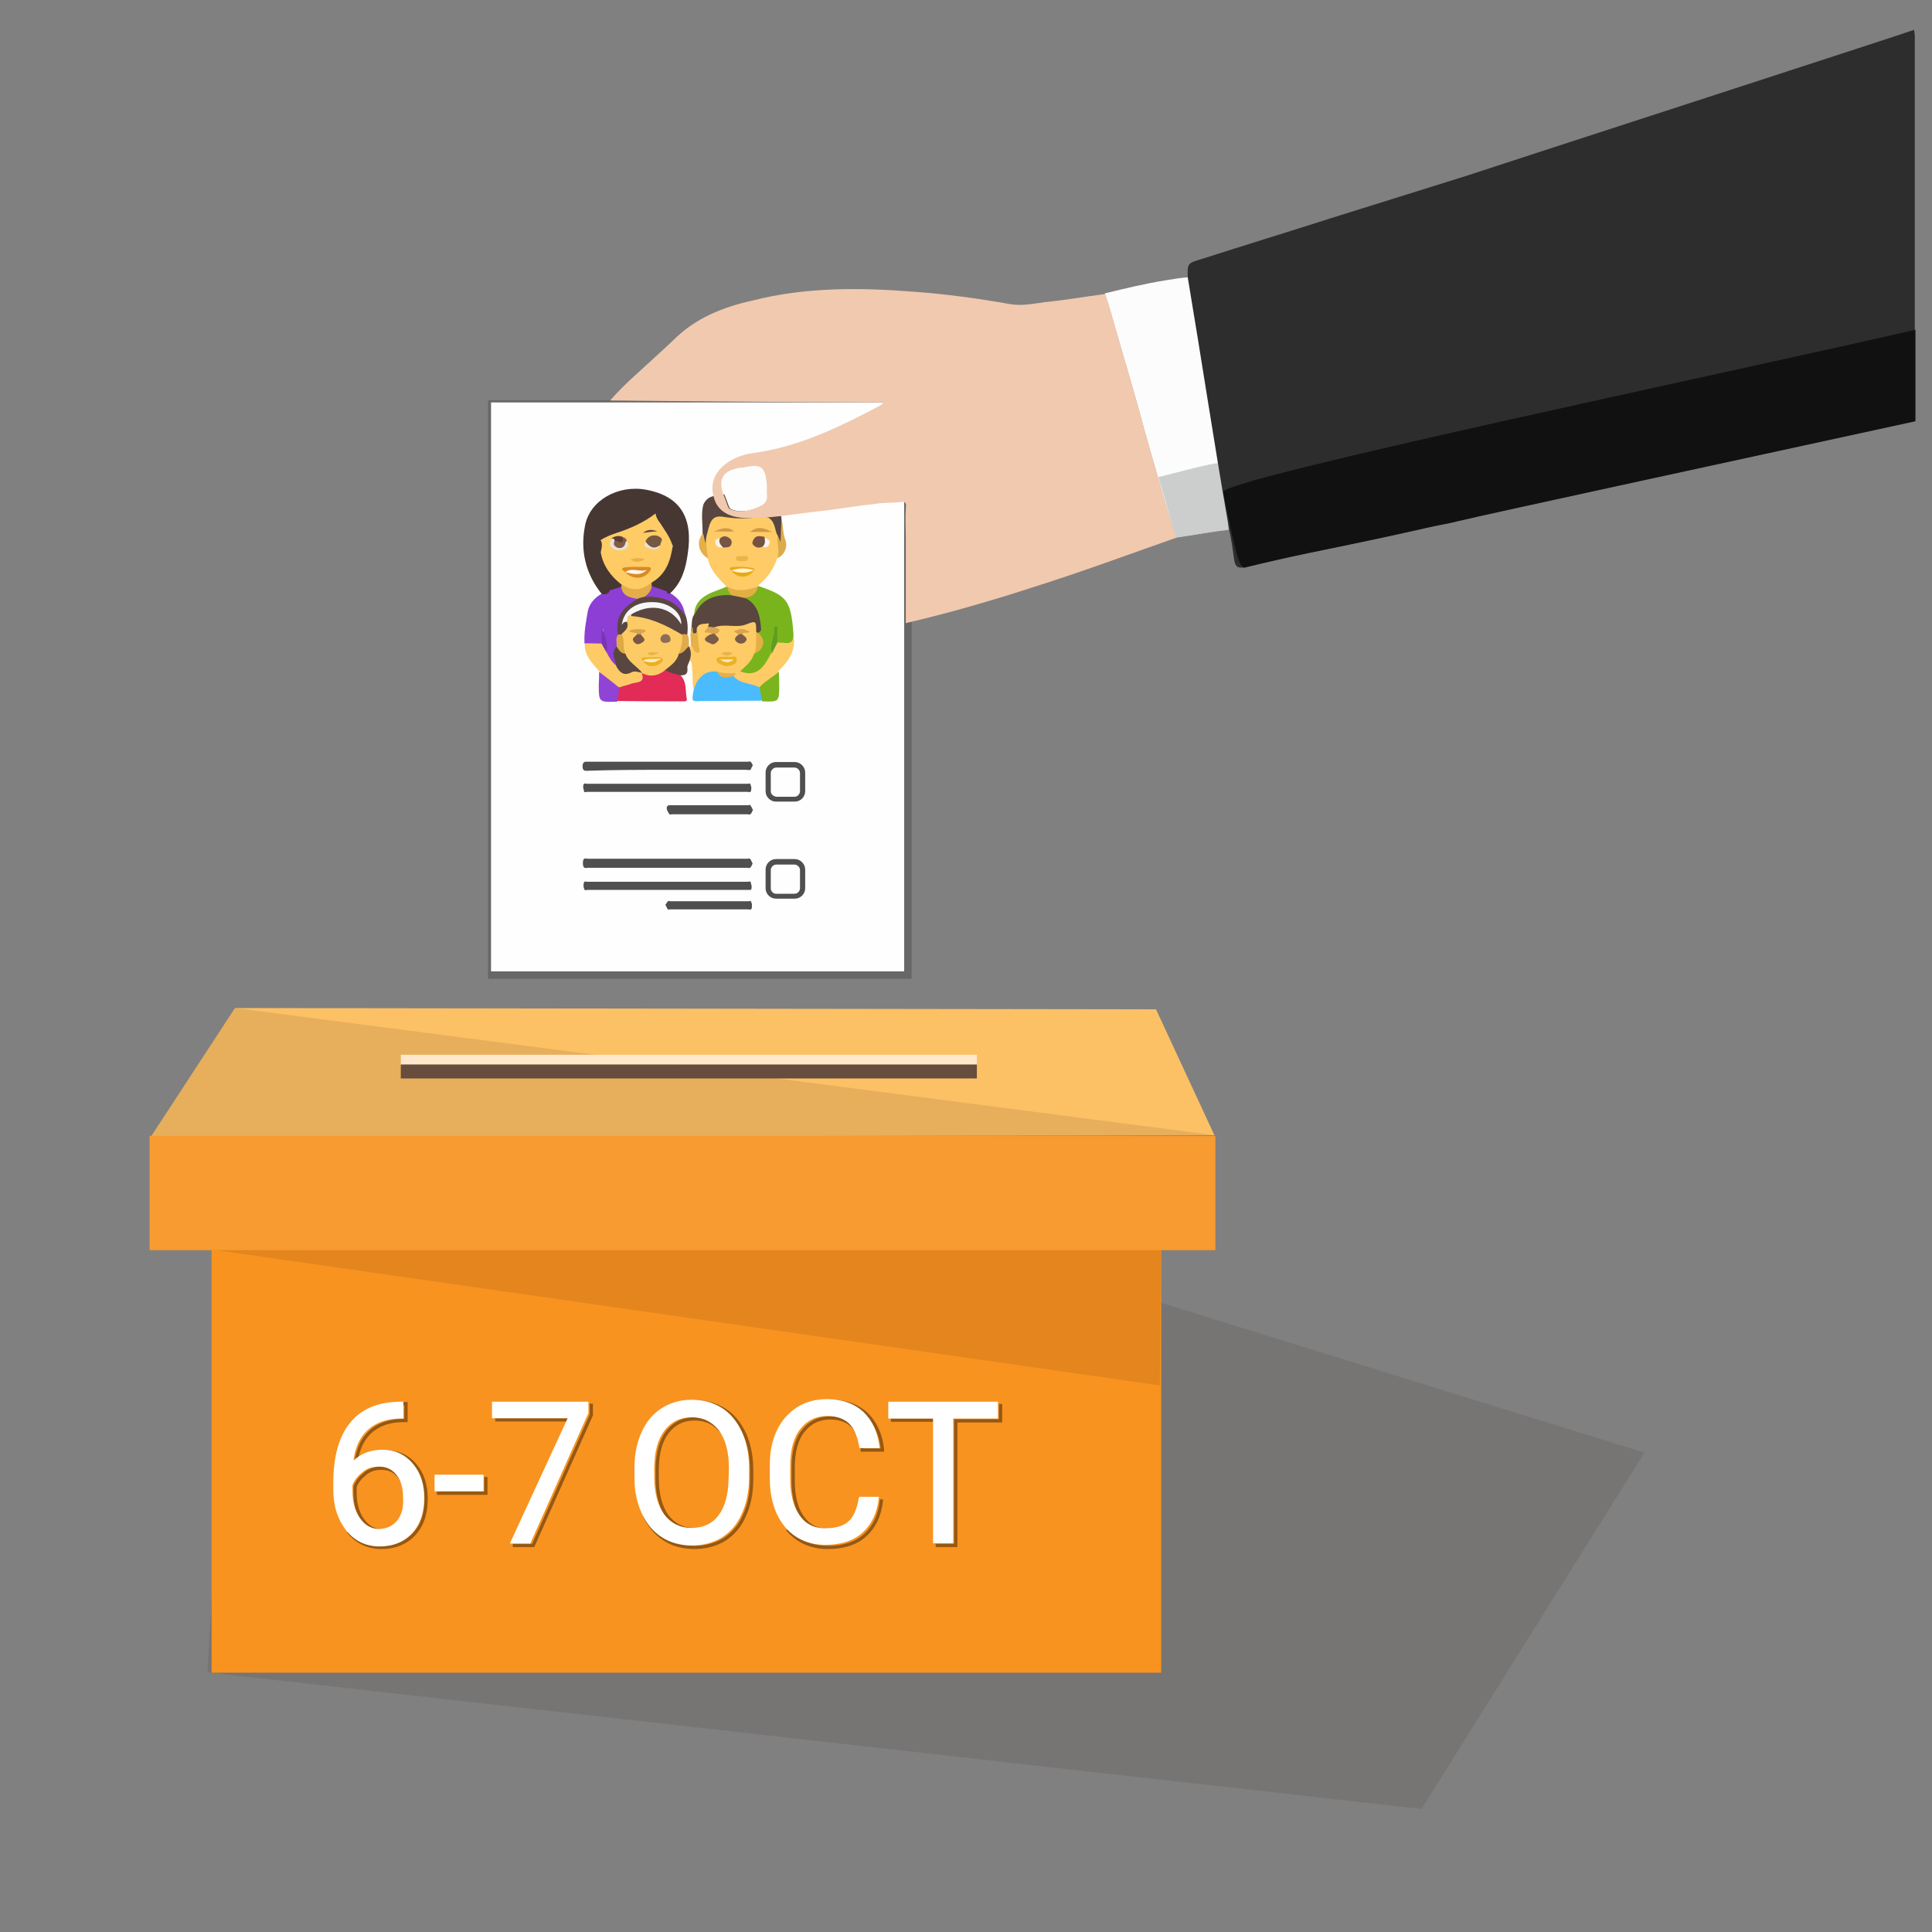 <?xml version="1.0" encoding="utf-8"?>
<!-- Generator: Adobe Illustrator 18.0.0, SVG Export Plug-In . SVG Version: 6.00 Build 0)  -->
<!DOCTYPE svg PUBLIC "-//W3C//DTD SVG 1.1//EN" "http://www.w3.org/Graphics/SVG/1.1/DTD/svg11.dtd">
<svg version="1.1" id="Layer_1" xmlns="http://www.w3.org/2000/svg" xmlns:xlink="http://www.w3.org/1999/xlink" x="0px" y="0px"
	 viewBox="0 0 595.3 595.3" enable-background="new 0 0 595.3 595.3" xml:space="preserve">
<rect x="0" y="0" width="595.3" height="595.3" fill="#808080" stroke="none"/>
<rect x="150.4" y="123.3" opacity="0.2" fill="#070707" enable-background="new    " width="130.5" height="178.3"/>
<polygon opacity="0.1" fill="#300A0A" enable-background="new    " points="506.7,447.6 75.8,314 63.9,515.3 438,557.4 "/>
<rect x="65.2" y="385" fill="#F8931F" width="292.6" height="130.4"/>
<path opacity="0.4" fill="none" stroke="#000000" stroke-miterlimit="10" enable-background="new    " d="M107.3,471.9
	c2.6,3.2,6,4.9,10.3,4.9c4.1,0,7.5-1.4,10-4.1s3.7-6.3,3.7-10.9c0-4.2-1.1-7.7-3.4-10.4c-2.3-2.7-5.4-4.1-9.2-4.1
	c-3.6,0-6.7,1.1-9,3.4c0.5-4,1.9-7.1,4.2-9.3c2.5-2.4,5.8-3.6,10-3.7h1.2v-5.2H124 M117.6,471.6c-2.3,0-4.2-1-5.8-3.2
	c-1.6-2.2-2.4-5-2.4-8.4v-1.9c0.6-1.6,1.7-2.9,3.2-4.1s3.2-1.6,5-1.6c2.3,0,4.1,0.9,5.4,2.6c1.4,1.8,2,4.1,2,7 M134.6,460.1h15.1v-5
	 M158,476.2h6.3l17.9-40.2v-3.5 M152.6,437.5h23.1 M198.6,467c1.5,3.2,3.5,5.6,6.2,7.3c2.6,1.7,5.8,2.5,9.2,2.5
	c3.5,0,6.7-0.9,9.3-2.5c2.6-1.7,4.8-4.2,6.1-7.4c1.5-3.2,2.2-6.9,2.2-11.2v-2.7c0-4.2-0.7-7.9-2.2-11.2c-1.5-3.2-3.5-5.7-6.2-7.4
	c-2.7-1.7-5.8-2.5-9.3-2.5 M214,471.3c-3.5,0-6.3-1.4-8.4-4.1c-2-2.7-3.1-6.7-3.1-11.6v-3.2c0.1-4.8,1.1-8.5,3.2-11.2
	c2-2.6,4.8-4,8.3-4c3.6,0,6.3,1.4,8.4,4 M255.1,471.5c-3.4,0-6.1-1.4-7.9-4.1c-1.9-2.7-2.8-6.5-2.8-11v-4.2c0-4.9,1-8.7,3.1-11.3
	c2-2.6,4.8-4,8.3-4c2.8,0,5.1,0.8,6.7,2.3c1.6,1.5,2.6,4,3.2,7.4v0.2h6.2v-0.3c-0.5-4.5-2.2-8.2-4.9-10.8c-2.8-2.6-6.6-4-11.2-4
	 M242.6,471.2c3.1,3.7,7.3,5.6,12.5,5.6c4.8,0,8.6-1.2,11.4-3.7c2.8-2.5,4.6-6.1,5.1-10.8v-0.3 M288.3,476.2h6.2v-38.4h13.8v-5.2
	 M274.5,437.6h13.8"/>
<path fill="#FFFFFF" d="M117.9,446.7c-3.6,0-6.7,1.1-9,3.4c0.5-4,1.9-7.1,4.2-9.3c2.5-2.4,5.8-3.6,10-3.7h1.2v-5.2h-1.2
	c-6.8,0.1-11.9,2.3-15.3,6.6c-3.4,4.2-5.1,10.4-5.1,18.4v2.2c0,5,1.4,9.2,4,12.5c2.6,3.2,6,4.9,10.3,4.9c4.1,0,7.5-1.4,10-4.1
	c2.5-2.7,3.7-6.3,3.7-10.9c0-4.2-1.1-7.7-3.4-10.4C124.8,448.1,121.6,446.7,117.9,446.7z M122.4,468.5c-1.4,1.7-3.3,2.6-5.6,2.6
	s-4.2-1-5.8-3.2c-1.6-2.2-2.4-5-2.4-8.4v-1.9c0.6-1.6,1.7-2.9,3.2-4.1s3.2-1.6,5-1.6c2.3,0,4.1,0.9,5.4,2.6c1.4,1.8,2,4.1,2,7
	C124.4,464.4,123.8,466.7,122.4,468.5z M133.9,459.5h15.1v-5.1h-15.1V459.5z M151.8,437h23.1l-17.8,38.6h6.3l17.9-40.2v-3.5h-29.7
	v5.1H151.8z M222.4,433.8c-2.7-1.7-5.8-2.5-9.3-2.5c-3.4,0-6.6,0.9-9.2,2.6c-2.7,1.7-4.8,4.2-6.2,7.4c-1.5,3.2-2.2,6.9-2.2,11.1v3.1
	c0,4.1,0.8,7.7,2.3,10.9c1.5,3.2,3.5,5.6,6.2,7.3c2.6,1.7,5.8,2.5,9.2,2.5c3.5,0,6.7-0.9,9.3-2.5c2.6-1.7,4.8-4.2,6.1-7.4
	c1.5-3.2,2.2-6.9,2.2-11.2v-2.7c0-4.2-0.7-7.9-2.2-11.2C227.1,438,225.1,435.5,222.4,433.8z M224.5,455.6c-0.1,4.9-1.1,8.7-3.1,11.3
	c-1.9,2.6-4.8,3.9-8.3,3.9s-6.3-1.4-8.4-4.1c-2-2.7-3.1-6.7-3.1-11.6v-3.2c0.1-4.8,1.1-8.5,3.2-11.2c2-2.6,4.8-4,8.3-4
	c3.6,0,6.3,1.4,8.4,4c2,2.7,3.1,6.6,3.1,11.6L224.5,455.6L224.5,455.6z M264.6,461.6c-0.6,3.5-1.6,5.9-3.3,7.3c-1.6,1.4-4,2-7.1,2
	c-3.4,0-6.1-1.4-7.9-4.1c-1.9-2.7-2.8-6.5-2.8-11v-4.2c0-4.9,1-8.7,3.1-11.3c2-2.6,4.8-4,8.3-4c2.8,0,5.1,0.8,6.7,2.3
	c1.6,1.5,2.6,4,3.2,7.4v0.2h6.2v-0.3c-0.5-4.5-2.2-8.2-4.9-10.8c-2.8-2.6-6.6-4-11.2-4c-3.5,0-6.6,0.8-9.3,2.5
	c-2.6,1.7-4.8,4.1-6.2,7.1c-1.5,3.1-2.2,6.7-2.2,10.7v4.2c0,6.1,1.6,11.1,4.6,14.8c3.1,3.7,7.3,5.6,12.5,5.6c4.8,0,8.6-1.2,11.4-3.7
	c2.8-2.5,4.6-6.1,5.1-10.8v-0.3h-6L264.6,461.6z M273.7,431.9v5.2h13.8v38.4h6.2v-38.4h13.8v-5.2H273.7z"/>
<polygon fill="#FCC065" points="72.4,310.6 46.4,350.4 374.2,349.8 356.2,311 "/>
<polygon opacity="0.1" fill="#300A0A" enable-background="new    " points="72.4,310.6 46.4,350.4 374.2,349.8 "/>
<rect x="123.5" y="325" fill="#FEE8CC" width="177.5" height="3.1"/>
<rect x="123.5" y="328" fill="#664D3D" width="177.5" height="4.3"/>
<polygon opacity="0.1" fill="#300A0A" enable-background="new    " points="65.2,385 357.4,426.9 357.7,385 "/>
<rect x="46.1" y="350" fill="#F89B30" width="328.4" height="35.2"/>
<rect x="151.3" y="124" fill="#FEFEFE" width="127.3" height="175.3"/>
<g>
	<path fill="#FECB66" d="M223.7,180.6c-2.4-2.5-4.9-4.9-5.6-8.5c-1-1.4-1.4-2.9-1.2-4.6c0-0.5,0-0.9,0-1.4c0.6-6.6,2.6-8.3,9.1-7.4
		c2,0.3,4.1,0.2,6.2-0.1c5.4-0.7,6.9,0.6,8,5.9c-0.2,2.5,1.2,5.1-0.7,7.4c-1.1,3.5-3.1,6.3-6,8.6c-0.1,0.1-0.1,0.2-0.2,0.3
		c-2.9,1.9-6,2.2-9.1,0.3C224.1,181.2,223.8,181,223.7,180.6z"/>
	<path fill="#FECB66" d="M212.4,199.4c0.1-0.2,0.3-0.5,0.5-0.8c0.8-0.2,0.9,0.7,1.7,1c-0.1-1.8-0.3-3.5-0.2-5.2
		c0-1.6,0.9-2.5,2.4-2.7c0.9-0.1,2-0.5,2.2,1.1c-0.1,0.7-0.5,1.2-1.2,1.5c0.6,0.2,1.5-0.1,1.8,0.8c0,0.2-0.1,0.5-0.2,0.7
		c-0.3,0.6-1.6,1-0.2,1.8c2.2,0.2,1-1.5,1.2-2.4c0.8-0.7-0.5-1.9,0.7-2.5c1.7-0.6,3.3-0.8,5.1-0.5c1.1,0.2,2.3,0,3.4-0.5
		c3.5-1.1,4.1-0.7,4.3,2.9c0,2,0.2,4.2-0.6,6.2c-0.8,2.6-2.4,4.6-4.8,6c-0.5,0.3-0.9,0.6-1.5,0.7c-2,0.5-4,0.5-5.9-0.1
		c-2.7-0.6-4.3,1.1-5.8,3.1c-0.6,0.7-0.6,1.7-1.5,2.2c-0.6-2-0.2-4.2-0.5-6.2c-0.1-1,0.1-2.2-0.8-3.1
		C211.6,202.2,212.2,200.8,212.4,199.4z"/>
	<path fill="#7AB41D" d="M228,206.9c1.7-1.6,3.7-3.1,4.4-5.6c2.4-1.9,2.2-4.2,1-6.6c0.3-3.4,0.2-6.7-2.9-9c-0.7-0.5-1.5-0.8-1.5-1.8
		c1.6-1,3.4-1.6,4.5-3.3v-0.1c9.2,3.1,10.2,4.5,11,15c0.1,3.3-0.5,3.7-4.5,3.1c-1-1.2-1-1.2-1-3.3c-0.2,2.3-1,4.2-0.8,6.2
		c-0.7,2.4-2.3,4.1-4,5.8C232.1,209.4,230.1,207.7,228,206.9z"/>
	<path fill="#8D3ED5" d="M185.3,183c0.8-0.5,1.6-0.8,2.4-1.2c1-1.1,2.3-1.6,3.7-1.4c1,2.3,3.4,2.7,5.1,4c0.1,0.6-0.2,0.9-0.6,1.1
		c-4.1,2-5.2,5.7-5.1,10c-0.2,1.1-0.2,2.4-0.5,3.6c-1.5,1.9,0.2,4.1-0.3,6.1c-2.6-0.3-2.9-2.6-3.7-4.4c0.2-2.4-0.5-4.6-0.5-6.9
		c0-0.5-0.5,0.1-0.2,0c0.1-0.1,0.2,0,0.1,0.2c-0.2,1.5,1.1,3.2-0.5,4.5c-1.7,0.6-3.5,0.8-5.1-0.3c-0.2-3.5,0.5-7,1.1-10.4
		C181.9,185.6,183.4,184.1,185.3,183z"/>
	<path fill="#59463F" d="M229.2,184.1c4.3,1.8,5,5.7,5.3,9.6c0.1,0.6-0.3,1-0.8,1.2c-0.3,0.1-0.6,0.1-0.7-0.2c0-3.4,0-3.5-3.1-2.3
		c-3.1,1.2-6.3-0.3-9.5,0.8c-0.8,0.6-1.5,0.5-2.2-0.2c-0.1-0.3,0.7-1-0.1-0.9c-1.1,0.2-2.6-0.1-3.3,1.2c-0.2,0.3-0.1,0.9-0.1,1.4
		c-0.2,0.6-0.6,1-1.1,0.8c-1.1-0.5-0.6-1.5-0.5-2.4c0.1-1.2,0-2.5,0.7-3.6c2.2-5.6,4.5-6.9,11.6-6.8
		C226.8,183,228.3,182.9,229.2,184.1z"/>
	<path fill="#E22B56" d="M209.7,208.1c2,2,1.4,4.8,1.9,7.1c0.3,1.1-0.8,0.9-1.5,0.9c-6.6,0-13.3,0-19.8-0.1
		c-0.9-1.5-0.5-2.8,0.2-4.2c0.8-1.2,2.2-1.6,3.5-1.9c1.6-0.3,2.9-0.8,3.7-2.4c0.1-0.2,0.3-0.3,0.6-0.5c2.3,0.3,4.4-0.3,6.5-1.1
		C206.5,206.5,208.3,206.7,209.7,208.1z"/>
	<path fill="#4ABCFE" d="M213.7,212.8c1.1-4.2,3.7-6.2,7.1-5.9c1.5,1.5,3.4,0.9,5.1,1c2.5,1.8,6.1,1.5,8.5,3.7
		c0.6,1.4,1.2,2.8,0.2,4.3c-6.1,0-12.2,0.1-18.5,0.1C213.1,216.2,213.1,216.2,213.7,212.8z"/>
	<path fill="#5A4641" d="M190.4,195.4c-0.8-4.9,0.9-7.9,6.1-10.9c0.6-0.8,1.4-1,2.3-1.2c1.9-0.1,3.7-0.2,5.7,0.2
		c3.2,0.9,5.7,2.6,6.7,6c0.7,1.9,0.8,3.9,0.6,5.9c-0.5,0.5-1,0.5-1.6,0.5c-4-1.8-7.7-4.2-12.2-5c-1.2-0.2-2.8,0.2-3.6-1.2
		c0.1-1,0.9-1.5,1.7-1.9c4.3-2.4,10.2-1.2,13.4,2.7c-4.6-5.8-12.1-5.7-16.4,0.3c-0.2,0.3-0.8,0.5-0.8,1c0.5-0.3,0.9-0.5,1.5-0.1
		c0.8,1.9-0.2,3.1-1.7,4C191.2,195.8,190.7,195.8,190.4,195.4z"/>
	<path fill="#FECB66" d="M234,211.8c-2.6-1.4-6-1-8-3.5c0-0.7,0.6-0.6,1-0.8c0.3-0.2,0.7-0.3,1-0.6c0.1,0,0.2,0,0.2,0
		c5.4,2,7.4-1.9,9.4-5.6c0.2-1.2,0.1-2.7,1.7-3.3c0.8,0,1.6,0,2.4,0.1c2,0.3,2.9-0.6,2.7-2.6c1.1,4.9-1.5,8.3-4.6,11.3
		C238.7,209.4,236.3,210.6,234,211.8z"/>
	<path fill="#FDCA66" d="M197.7,207.3c1.4,3.4-1.9,2.8-3.3,3.4c-1.1,0.5-2.4,0.6-3.5,1.1c-2.5-1-4.6-2.5-6.2-4.9
		c-2.2-2.6-4.8-5-4.5-8.7c1.7,0,3.5,0.1,5.2,0.1c1.1,0.5,1.2,1.5,1.4,2.5c0.8,1.6,1.7,3.2,3.1,4.3c1.7,1,3.3,2.2,5.4,1.1
		C196.1,206,197.1,206.4,197.7,207.3z"/>
	<path fill="#594640" d="M240.8,159.7c-0.2-1-0.3-2.2-1.2-3.1c-1-2.6-3.3-3.6-5.8-4.3c-4.5-1.2-9.1-0.2-13.6,0.5
		c-1.8,0.3-2.8,1.2-3.5,2.7c0.1-0.1,0.1-0.1,0.2-0.1c-0.1,0-0.1,0.1-0.2,0.1c-0.7,2.9-0.2,5.9-0.2,8.8c-0.3,1.2-0.6,2.5,1,3.1
		c-0.1-1.9,0.6-3.7,1.1-5.6c0.7-2,1.7-2.9,4-2.6c3.6,0.6,7.4,0.8,11.1,0.1c2.9-0.6,4.4,0.6,5.1,3.3c0.2,0.7,0.3,1.4,0.6,2
		c0.5,0.7-0.1,1.7,1.1,2.7C241.3,164.7,240.7,162.2,240.8,159.7z"/>
	<path fill="#9143D5" d="M184.6,207c2,1.6,4.2,3.2,6.2,4.9c-0.2,1.5-0.3,2.8-0.6,4.3c-5.7,0.2-5.7,0.2-5.7-5.3
		C184.6,209.5,184.6,208.3,184.6,207z"/>
	<path fill="#7AB41E" d="M234,211.8c1.7-2,4.2-3.1,6-4.9c0,1.4,0.1,2.7,0.1,4.1c0,5.3,0,5.3-5.3,5.1
		C234.5,214.6,234.3,213.3,234,211.8z"/>
	<path fill="#5A463F" d="M209.7,208.1c-1.7-0.5-3.4-0.7-4.9-1.8c0.8-2,3.1-3.1,4-5c1.2-0.6,1.9-2,3.4-2.2c0.1,0.1,0.1,0.2,0.2,0.3
		c0.6,1.4,0.6,2.7,0.1,4.1c-0.2,0.8-0.8,1.5-0.7,2.3C212,207.6,211.3,208.1,209.7,208.1z"/>
	<path fill="#8E40D3" d="M211,189.6c-2.8-4.6-7.3-6-12.4-5.7c0.2-1.5,1.2-2.5,2.3-3.5c1.9-0.2,3.5,0.5,4.8,1.9
		c0.3,0.1,0.6,0.3,0.9,0.5C209.2,184.4,210.8,186.5,211,189.6z"/>
	<path fill="#7DB424" d="M225.3,183.4c-5.1-0.3-9.2,1.2-11.4,6.2c0-3.6,2.2-5.6,5.1-6.9c1.6-0.7,3.2-1.2,4.8-1.9
		c0.1,0.1,0.2,0.1,0.5,0.1C224.7,181.7,225.6,182.2,225.3,183.4z"/>
	<path fill="#DCAB4B" d="M239.6,164.8c0.2,0.6,0.5,1.1,0.9,2.2c0.1-2.8,0.2-5.1,0.3-7.3c0.6,2.2,0.3,4.4,1.2,6.7
		c0.7,1.9,0,4.5-2.5,5.6C240.4,169.6,239.2,167.3,239.6,164.8z"/>
	<path fill="#E6B147" d="M213.3,193.2c0.5,0.6-0.6,2.8,1.7,1.6c0.1,1.5,0.1,2.8,0.3,4.3c0.1,0.8,0.8,1.7-0.2,2
		c-0.8,0.2-1.2-0.7-1.6-1.5c-0.1-0.3-0.3-0.6-0.6-0.9C212.8,196.8,212.5,195,213.3,193.2z"/>
	<path fill="#E3B049" d="M216.6,164.4c0.5,0.9,0.3,2.2,1,3.1c0.2,1.6,0.3,3.1,0.6,4.6C215.2,170.4,214.4,166.8,216.6,164.4z"/>
	<path fill="#DFAB4B" d="M212.3,199.1c-1,0.8-1.7,2.3-3.2,2.3c-0.5-2.2,0.1-4.2,1.1-6c0.6,0,1,0,1.6,0.1
		C212.5,196.6,212.2,197.9,212.3,199.1z"/>
	<path fill="#FECB65" d="M184.8,168.7c0-0.8,0-1.5,0-2.3c0.9-2,2.9-2.2,4.6-2.7c4-1.5,7.8-3.2,11.3-5.6c0.5-0.3,0.9-0.7,1.5-0.2
		c0.8,2.4,2.6,4.1,3.7,6.2c0.6,0.9,1.1,1.8,1.2,2.9c0.7,5.7-1.7,9.9-6.2,13c-4.2,2.9-6.3,2.9-9.6,0.3
		C187,177.8,184.4,174.1,184.8,168.7z"/>
	<path fill="#463732" d="M199.1,150.9c-8.7-1.6-17.3,3.3-18.8,10.9c-1.6,7.7,0.1,15,5.1,21.2c1.1,0.3,2,0.1,2.5-1l-0.1-0.1
		c1.2-0.3,2.4-0.7,3.6-1.1c0.3-0.1,0.3-0.2,0.2-0.6c-3.4-2.6-5.8-5.9-6.5-10c0.1-0.5,0.2-1,0.3-1.5c0.1-0.7,0.1-1.4-0.2-2
		c-0.1-0.1-0.1-0.1-0.2-0.2c1.5-1.1,3.3-1.7,5-2.3c4.3-1.4,8.4-3.2,12-6c0.1,1.1,0.8,2.2,1.5,3.1c1.2,1.9,2.7,3.9,3.5,6.1
		c0.1,0.2,0.2,0.6,0.3,0.8c-0.7,4.5-2,8.7-6.5,11.3c-0.3,0.3-0.3,0.7,0,1.1c1.6,0.6,3.1,1,4.6,1.6c0.1,0.6,0.5,1,1.1,0.6
		c3.6-3.3,4.8-7.7,5.4-12.1C213.6,159.7,209.8,152.9,199.1,150.9z M198.6,158.6L198.6,158.6C198.6,158.6,198.6,158.5,198.6,158.6
		c0-0.1,0.1-0.1,0.1-0.1C198.7,158.6,198.6,158.6,198.6,158.6z"/>
	<path fill="#E2AF45" d="M225.3,183.4c-0.6-0.8-1.2-1.6-1.1-2.6c3.1,1.8,6.2,0.9,9.3,0c-0.5,2.4-2.2,3.3-4.3,3.4
		C227.9,183.9,226.6,183.7,225.3,183.4z"/>
	<path fill="#775545" d="M221.8,166c0.9-1,1.9-0.9,2.8-0.3c0.6,0.3,1,1.1,0.8,1.8c-0.3,1.4-1.6,1.1-2.6,1.2
		C221.7,168.2,220.4,167.5,221.8,166z"/>
	<path fill="#755241" d="M235,168.4c-1,0.5-2,0.5-2.9-0.5c-0.5-0.5-0.2-1.1,0.1-1.7c0.9-1.5,2.2-0.9,3.3-0.8
		C236.3,166.6,236.7,167.7,235,168.4z"/>
	<path fill="#D09946" d="M219.9,163.9c2.2-1.1,4.3-1.8,6.3-0.2C224.1,164,221.9,163.5,219.9,163.9z"/>
	<path fill="#EAAA11" d="M232.3,175.8c-1.8,2.5-5,2.5-6.9,0.1c0.1-0.1,0.2-0.1,0.3-0.2c2.2,0,4.2,0.1,6.3,0
		C232.1,175.6,232.2,175.6,232.3,175.8z"/>
	<path fill="#D09946" d="M237.9,163.9c-2.4,0-4.5,0-6.8,0C233.1,162.3,234.7,162.3,237.9,163.9z"/>
	<path fill="#EAB44A" d="M228.7,171.3c0.8,0.2,1.9-0.3,1.8,0.7c0,1-1.1,0.9-1.9,0.9c-0.8,0-1.9,0.1-1.8-1
		C226.9,170.9,228.1,171.8,228.7,171.3z"/>
	<path fill="#EAAA11" d="M225.4,175.8c-0.2-0.2-0.7-0.7-0.7-0.7c0.8-0.8,7.4-0.5,7.9,0.3c0,0-0.1,0.1-0.1,0.2
		c-0.1,0-0.1,0.1-0.2,0.1l0,0C230,175.9,227.7,175.6,225.4,175.8L225.4,175.8z"/>
	<path fill="#F9F5EF" d="M235,168.4c0.9-0.8,0.7-1.8,0.6-2.8c0.8,0.5,1.9,0.8,1.5,1.9C236.9,168.1,236.3,169.1,235,168.4z"/>
	<path fill="#F8F3E9" d="M221.8,166c-0.5,1.2,0.3,1.9,1,2.7c-1.2,0.1-2.2-0.2-2.4-1.6C220.3,166.2,221,165.9,221.8,166z"/>
	<path fill="#E3B045" d="M233,194.9c0.2,0.1,0.5,0.1,0.7,0.2c2.4,2,1.8,5-1.2,6.3C233.2,199.3,232.9,197.1,233,194.9z"/>
	<path fill="#EDB123" d="M223.7,205.3c-0.5-0.1-1.1-0.3-1.8-0.7c-0.6-0.2-1.2-0.7-1.1-1.4c0.1-0.8,0.9-0.7,1.6-0.8
		c0.7,0,1.2-0.1,1.9,0c1,0.2,2.8-0.8,2.7,1C227,204.8,225.3,205.1,223.7,205.3z"/>
	<path fill="#7B5A47" d="M228.7,195.4c0.5,0.7,2,1.1,1,2.3c-0.7,0.8-1.9,0.8-2.7,0.1c-1.2-1-0.1-1.7,0.6-2.3
		C227.9,195.1,228.3,195.1,228.7,195.4z"/>
	<path fill="#D9A550" d="M220.4,195.5c-0.3,0-0.7,0-1.1-0.1c-0.6-0.8-1.5-0.2-2.3-0.7c0.5-0.6,0.9-1,1.2-1.6
		c0.7,0.1,1.5,0.1,2.2,0.2C222.5,194.1,221.6,194.8,220.4,195.5z"/>
	<path fill="#E3B04B" d="M227,207.5c-0.3,0.2-0.7,0.6-1,0.8c-1.9,0.5-4,1.1-5.1-1.4C222.9,207.6,225,207.4,227,207.5z"/>
	<path fill="#D9A34D" d="M228.7,195.4c-0.3,0-0.8,0-1.1,0.1c-0.5-0.3-1-0.7-1.5-1c2.2-0.9,2.6-0.9,4.9,0.1
		C230.4,195.4,229.2,194.5,228.7,195.4z"/>
	<path fill="#E9B349" d="M222.1,201.3c1.4-0.5,2.4-0.6,3.6,0C224.5,202.3,223.6,202.2,222.1,201.3z"/>
	<path fill="#7B5A47" d="M220.4,195.5c-0.3-0.3-0.7-0.3-1.1-0.1c-0.1,0.1-0.3,0.1-0.5,0.1c-1.7,0.9-2.5,1.8,0,2.7l0,0
		c1.1,0.8,1.9-0.1,2.5-0.8C221.9,196.6,220.8,196.2,220.4,195.5z"/>
	<path fill="#5F9D20" d="M239.5,198.1c-0.6,1.1-1.1,2.2-1.7,3.3c-0.8-2.9,1.1-5.4,0.8-8.3c0.3,0,0.7,0,1,0.1
		C239.5,194.8,239.5,196.5,239.5,198.1z"/>
	<path fill="#594640" d="M197.7,207.3c-1-0.2-2.2-0.7-3.2-0.1c-2.4,1.2-3.6-0.1-4.6-1.9c-0.2-2-1.9-4.1,0.1-6.1
		c1.4,0.1,1.8,1.6,3.1,1.9c1.4,1.7,2.6,3.4,4.4,4.6c0.5,0.3,1,0.9,0.6,1.6l-0.1-0.1L197.7,207.3z"/>
	<path fill="#E3AD49" d="M191.4,180.7c0.1-0.2,0.1-0.3,0.2-0.6c3.2,2.2,6.2,1.8,9.2-0.6c0,0.3,0,0.7,0,1.1c-0.2,1.5-1,2.4-2.2,3.3
		c-0.8,0.2-1.5,0.3-2.3,0.6C194.1,184.1,191.8,183.8,191.4,180.7z"/>
	<path fill="#DDAA46" d="M192.7,201.4c-1.5,0-2-1.2-2.7-2.2c0.1-1.2-0.5-2.6,0.5-3.7c0.3,0,0.7,0,1,0
		C193.6,197,193,199.2,192.7,201.4z"/>
	<path fill="#7934B2" d="M186.8,200.9c-0.5-0.8-0.9-1.7-1.4-2.5c0-1.8,0-3.7,0-5.6C185.8,195.5,187.8,198,186.8,200.9z"/>
	<path fill="#FDCB65" d="M192.7,201.4c-1-1.9,0-4.2-1.2-6c1-1,2.4-1.9,1.7-3.7c-0.2-0.9-0.7-1.8,0.9-1.9c5.9,0.3,11.1,2.8,16.1,5.8
		c0.1,2.2-0.3,4.1-1.1,6c-0.6,2.3-2.5,3.5-4.2,4.9c-2,1.7-4.4,2.2-6.9,1C196.3,205.2,193.6,204.1,192.7,201.4z"/>
	<path fill="#F7F7F7" d="M193.9,189.7c-0.9,0.3-0.3,1.4-0.9,1.9c-0.8-0.2-1,0.5-1.4,0.9c0.6-4.8,4.9-7.5,10.8-6.9
		c4.4,0.5,7.7,3.4,7.5,6.8C206.7,186.8,200,185.6,193.9,189.7z"/>
	<path fill="#DB8A24" d="M192.7,176.3c-0.8-0.6-1.8-1.2,0-1.5c2.3-0.2,4.5-0.1,6.8-0.1c1.2,0,1.4,0.6,0.6,1.5
		C198.3,178.6,194.7,178.6,192.7,176.3c1.7-0.5,3.6,0.5,4.6,0.1C196.3,176.9,194.5,175.6,192.7,176.3z"/>
	<path fill="#775843" d="M198.9,166.9c0.3-0.9,0.9-1.5,1.8-1.8c1-0.3,2-0.1,2.8,0.5c1.1,0.7-0.2,1.6,0,2.4
		C201.1,169.6,200.4,169.4,198.9,166.9z"/>
	<path fill="#7F5B48" d="M192.1,165.6c0.6,0.1,0.9,0.5,1,1c-0.1,1.8-1,2.8-2.9,2.5c-1.5-0.2-2-1-1.5-2.5
		C189.6,165.6,191.2,166.8,192.1,165.6z"/>
	<path fill="#E9E0D5" d="M189.4,166.6c-0.6,1.1-0.1,1.8,1,2.2c1,0.2,1.8-0.1,2.2-1.1c0.1-0.5,0.1-0.9,0.7-1c0.2,1,0.6,2-0.7,2.5
		c-1.4,0.5-2.8,0.7-4.1-0.5c-1-0.9-0.6-1.7,0-2.6C188.9,165.7,189.5,165.6,189.4,166.6z"/>
	<path fill="#5B3E34" d="M189.4,166.6c-0.1-0.7-0.6-0.7-1.1-0.6c1.1-0.9,2.4-1.1,3.7-0.5C192.1,168.3,190.4,166.4,189.4,166.6z"/>
	<path fill="#E9E2D8" d="M198.9,166.9c1.2,1.6,2.6,2.6,4.6,1c-0.7,1.9-2.3,1.4-3.5,1C199,168.8,198.2,168.2,198.9,166.9z"/>
	<path fill="#E6B146" d="M194.3,172.4c1.4-0.5,2.6-0.6,4.4-0.1C196.9,173.4,195.5,173.3,194.3,172.4z"/>
	<path fill="#5E4A40" d="M202.6,163.7c-1.2,0.1-2.5,0.2-4.5,0.5C199.9,162.8,201.2,163.3,202.6,163.7z"/>
	<path fill="#FCF2DB" d="M225.4,175.8c2.3-0.9,4.6-0.8,6.9-0.1C230,176.7,227.7,176.7,225.4,175.8z"/>
	<path fill="#FBE7BD" d="M221.9,203.2c1.4,0,2.7,0,4.2,0C224.7,204.4,223.3,204.3,221.9,203.2z"/>
	<path fill="#ECB01F" d="M198.1,203.6c-0.7-0.6-0.5-1,0.3-1c1.4-0.1,2.7-0.1,4.1-0.1c0.7,0,1.6-0.1,1.7,0.8c0.1,0.7-0.7,1-1.1,1.4
		C201.2,205.6,199.4,205.6,198.1,203.6c1.4-0.5,2.8,0.3,4.3-0.2C201.1,204.1,199.6,203.2,198.1,203.6z"/>
	<path fill="#795746" d="M197.5,195.5c0.3,0.8,1.9,1.4,0.5,2.4c-0.7,0.5-1.7,1-2.6,0c-1.1-1.4,0.5-1.7,0.9-2.5
		C196.7,195,197.2,195.1,197.5,195.5z"/>
	<path fill="#8C6D5A" d="M205.1,195.4c1,0,1.5,0.8,1.5,1.6c0.1,0.9-0.9,1-1.6,1.1c-0.9,0.1-1.6-0.5-1.5-1.5
		C203.8,195.8,204.3,195.4,205.1,195.4z"/>
	<path fill="#D9A34E" d="M197.5,195.5c-0.3,0-0.8-0.1-1.1-0.1c-0.6-0.8-1.6-0.1-2.6-1c1.8-0.8,3.4-0.6,5.1-0.3
		C199,195.1,197.7,194.8,197.5,195.5z"/>
	<path fill="#EAB44A" d="M199.4,201.3c1.1-0.6,2-0.3,3.7-0.2C201.5,201.9,200.6,202.4,199.4,201.3z"/>
	<path fill="#FCF7EF" d="M192.7,176.3c2-1.6,4.4,0.1,6.6-0.7C197.2,177.6,194.9,176.8,192.7,176.3L192.7,176.3z"/>
	<path fill="#FAE9C3" d="M198.1,203.6c1.6-1.1,3.3-0.2,5.7-0.8C201.5,204.8,199.8,204,198.1,203.6L198.1,203.6z"/>
</g>
<g>
	<path fill="#FCFCFC" d="M379,162.7c0-0.7-0.2-1.1-0.2-1.7c-4.2-25-8.2-50.3-12.4-75.6c-2.6,0.2-5.1,0.6-7.4,1
		c-6.2,1-12.4,2.5-18.6,4c1,2.9,1.9,5.9,2.7,8.8c2.5,8.8,5.2,17.7,7.7,26.7c2.4,9,5,17.7,7.5,26.5c1.2,4.3,2.7,8.8,4,13.1
		C368,164.8,373.3,163.9,379,162.7z"/>
	<path fill="#FDFDFD" d="M227.5,144.3c-4.3,0.9-5.8,3.2-4.5,7.5c0.5,1.2,1,2.7,1.5,4c0.2,0.7,0.5,1,1,1.2c3.4,1.2,6.5,0.2,9.4-1.2
		c2.5-1.4,1.5-3.4,1.7-5.1c0-0.5,0-0.8,0-1.2c-0.7-5.4-1.9-6.5-7.4-5.7C228.5,143.7,227.8,143.7,227.5,144.3z"/>
	<path fill="#CCCECE" d="M378.9,163.2c-0.2-0.7,0.9,4.8-3.3-20.5c-2.5,0-12.5,2.8-18.7,4.3c0.9,2.8,4.2,14.4,5.4,18.7
		C368,164.8,373.3,163.9,378.9,163.2z"/>
	<path fill="#2D2D2D" d="M366,85.6c4.2,25,8,50.3,12.4,75.6c0,0.5,0.2,1.1,0.2,1.7c0.9,3.1,1.2,6.6,1.7,9.6c0.3,2,1,2.7,3.1,2.3
		c6.5-1.6,13.1-3.1,19.8-4.5c12.2-2.5,24.3-5,36.1-7.7c3.2-0.8,6.3-1.2,9.4-2c7.6-1.9,100.4-21.9,141.3-30.9V11.1
		c0-0.7-0.2-1.4-0.2-1.9c-2.6,1-134.9,43.9-137.7,44.9c-13.9,4.3-28,8.8-41.9,13.1c-13.4,4.3-26.5,8.3-39.9,12.6
		C366,81.1,365.8,81,366,85.6z"/>
	<path fill="#111111" d="M376.9,151.6c2.4,11.7,4.5,23.8,6.6,23.3c6.5-1.6,13.1-3.1,19.8-4.5c12.2-2.5,24.3-5,36.1-7.7
		c3.2-0.8,6.3-1.2,9.4-2c7.5-1.9,100.1-21.9,141.4-30.9v-28.2C537.1,113.9,376.6,147.5,376.9,151.6z"/>
	<path fill="#F1C9AF" d="M279.1,192c0-8.7,0-17.2,0-25.8c0-3.4-0.2-6.6,0-9.6c0.2-1.5,0-2.2-1.7-1.9c-2.5,0.3-5.2,0.1-7.9,0.6
		c-6,0.6-11.8,1.7-17.7,2.3c-7.4,0.8-15,2.3-22.4,2c-4.9-0.2-8.4-2.3-9.4-6.2c-1.4-4.4,0.3-8.4,4.5-11.1c2.3-1.5,4.8-2.3,7.5-2.7
		c14.3-1.9,27-8.2,39.5-14.8c0.2-0.2,0.2-0.3,0.8-0.8c-28.3-0.1-56.3-0.3-84.3-0.6c2.4-2.8,5.3-5.6,8.3-8.3
		c3.9-3.6,7.6-6.9,11.3-10.4c6.7-6.7,15.2-10.1,24.3-12.1c16.5-4.2,33.2-4,49.9-2.7c9.5,0.7,19.2,2,28.8,3.7c3.9,0.8,7.6,0,11.3-0.5
		c6.2-0.6,12.4-1.7,18.6-2.5c1,2.9,1.9,5.9,2.7,8.8c2.5,8.8,5.3,17.8,7.7,26.7c2.4,9,5,17.7,7.5,26.5c1.2,4.3,2.7,8.8,4,13.1
		c-14.8,5.2-29.6,10.7-44.6,15.4C304.9,185.3,291.9,189,279.1,192z M228.9,144.1c-0.7,0-1.1,0-1.7,0.2c-4.3,0.9-5.8,3.2-4.5,7.5
		c0.5,1.2,1,2.7,1.5,4c0.2,0.7,0.5,1,1,1.2c3.4,1.2,6.5,0.2,9.4-1.2c2.5-1.4,1.5-3.4,1.7-5.1c0-0.5,0-0.8,0-1.2
		C235.8,143.7,234.6,142.8,228.9,144.1z"/>
</g>
<g>
	<path fill="#4F4F4F" d="M205.8,267.4c8.3,0,16.2,0,24.5,0c0.3,0,0.6,0.2,0.8,0c0.3-0.2,0.6-0.8,0.8-1.4c-0.3-0.3-0.3-0.8-0.8-1.4
		c-0.2-0.2-0.3,0-0.8,0c-16.5,0-32.9,0-49.2,0c-0.6,0-1.5-0.6-1.5,1.4c0,1.9,1.1,1.4,1.5,1.4c7.5,0,15.1,0,22.8,0
		C204.5,267.4,205.5,267.4,205.8,267.4z"/>
	<path fill="#4F4F4F" d="M205.6,274.2c8.3,0,16.5,0,24.6,0c0.3,0,0.8,0,1.1,0c0.3-0.2,0.3-0.6,0.3-1.1c0-0.3-0.3-1.1-0.3-1.4
		c-0.3-0.2-0.6,0-0.8,0c-16.5,0-33.1,0-49.6,0c-0.3,0-0.6-0.2-0.8,0c-0.3,0.2-0.3,0.8-0.3,1.4s0.3,0.8,0.3,1.1c0.3,0.2,0.6,0,1.1,0
		C189.5,274.2,197.5,274.2,205.6,274.2z"/>
	<path fill="#4F4F4F" d="M205.8,244c8.3,0,16.5,0,24.6,0c0.3,0,0.6,0.2,0.8,0c0.3-0.2,0.3-0.8,0.3-1.4c0-0.3-0.3-0.8-0.3-1.1
		c-0.3-0.2-0.3,0-0.8,0c-16.5,0-33.1,0-49.6,0c-0.3,0-0.6-0.2-0.8,0c-0.3,0.2-0.3,0.6-0.3,1.1c0,0.3,0.3,1.1,0.3,1.4
		c0.3,0.2,0.6,0,0.8,0C189.5,244,197.8,244,205.8,244z"/>
	<path fill="#4F4F4F" d="M205.6,237.2c8.3,0,16.2,0,24.5,0c0.3,0,0.8,0.2,1.1,0s0.3-0.8,0.8-1.4c-0.3-0.3-0.3-0.8-0.8-1.1
		c-0.2-0.2-0.3,0-0.8,0c-16.5,0-33.1,0-49.2,0c-0.2,0-0.2,0-0.3,0c-0.3,0-1.4-0.2-1.4,1.4c0,1.5,0.8,1.4,1.4,1.4
		C189.3,237.2,197.5,237.2,205.6,237.2z"/>
	<path fill="#4F4F4F" d="M218.6,250.9c4,0,7.9,0,11.8,0c0.3,0,0.3,0.2,0.8,0c0.3-0.2,0.6-0.8,0.8-1.4c-0.3-0.3-0.3-0.8-0.8-1.4
		c-0.2-0.2-0.3,0-0.6,0c-8,0-16,0-24,0c-0.2,0-0.3,0-0.3,0c-0.3,0-1.1,0.2-0.8,1.4c0.2,0.3,0.3,0.8,0.8,1.4c0.2,0.2,0.3,0,0.8,0
		C210.7,250.9,214.7,250.9,218.6,250.9z"/>
	<path fill="#4F4F4F" d="M218.6,280.2c4,0,8,0,12,0c0.3,0,0.6,0.2,0.8,0c0.3-0.2,0.3-0.8,0.3-1.4s-0.3-0.8-0.3-1.1
		c-0.3-0.2-0.3,0-0.8,0c-8,0-16,0-24,0c-0.3,0-0.3-0.2-0.8,0c-0.3,0.2-0.3,0.6-0.8,1.1c0.3,0.3,0.3,0.8,0.8,1.4c0.2,0.2,0.3,0,0.8,0
		C210.7,280.2,214.7,280.2,218.6,280.2z"/>
	<path fill="#4F4F4F" d="M244.9,234.8h-5.8c-1.8,0-3.2,1.5-3.2,3.2v5.8c0,1.8,1.5,3.2,3.2,3.2h5.8c1.8,0,3.2-1.5,3.2-3.2V238
		C248.1,236.3,246.6,234.8,244.9,234.8z M237.5,243.8v-5.6c0-0.9,0.8-1.7,1.7-1.7h5.6c0.9,0,1.7,0.8,1.7,1.7v5.6
		c0,0.9-0.8,1.7-1.7,1.7h-5.6C238.2,245.3,237.5,244.7,237.5,243.8z"/>
	<path fill="#4F4F4F" d="M244.9,264.7h-5.8c-1.8,0-3.2,1.5-3.2,3.2v5.8c0,1.8,1.5,3.2,3.2,3.2h5.8c1.8,0,3.2-1.5,3.2-3.2v-5.8
		C248.1,266.2,246.6,264.7,244.9,264.7z M237.5,273.7v-5.6c0-0.9,0.8-1.7,1.7-1.7h5.6c0.9,0,1.7,0.8,1.7,1.7v5.6
		c0,0.9-0.8,1.7-1.7,1.7h-5.6C238.2,275.4,237.5,274.6,237.5,273.7z"/>
</g>
</svg>
